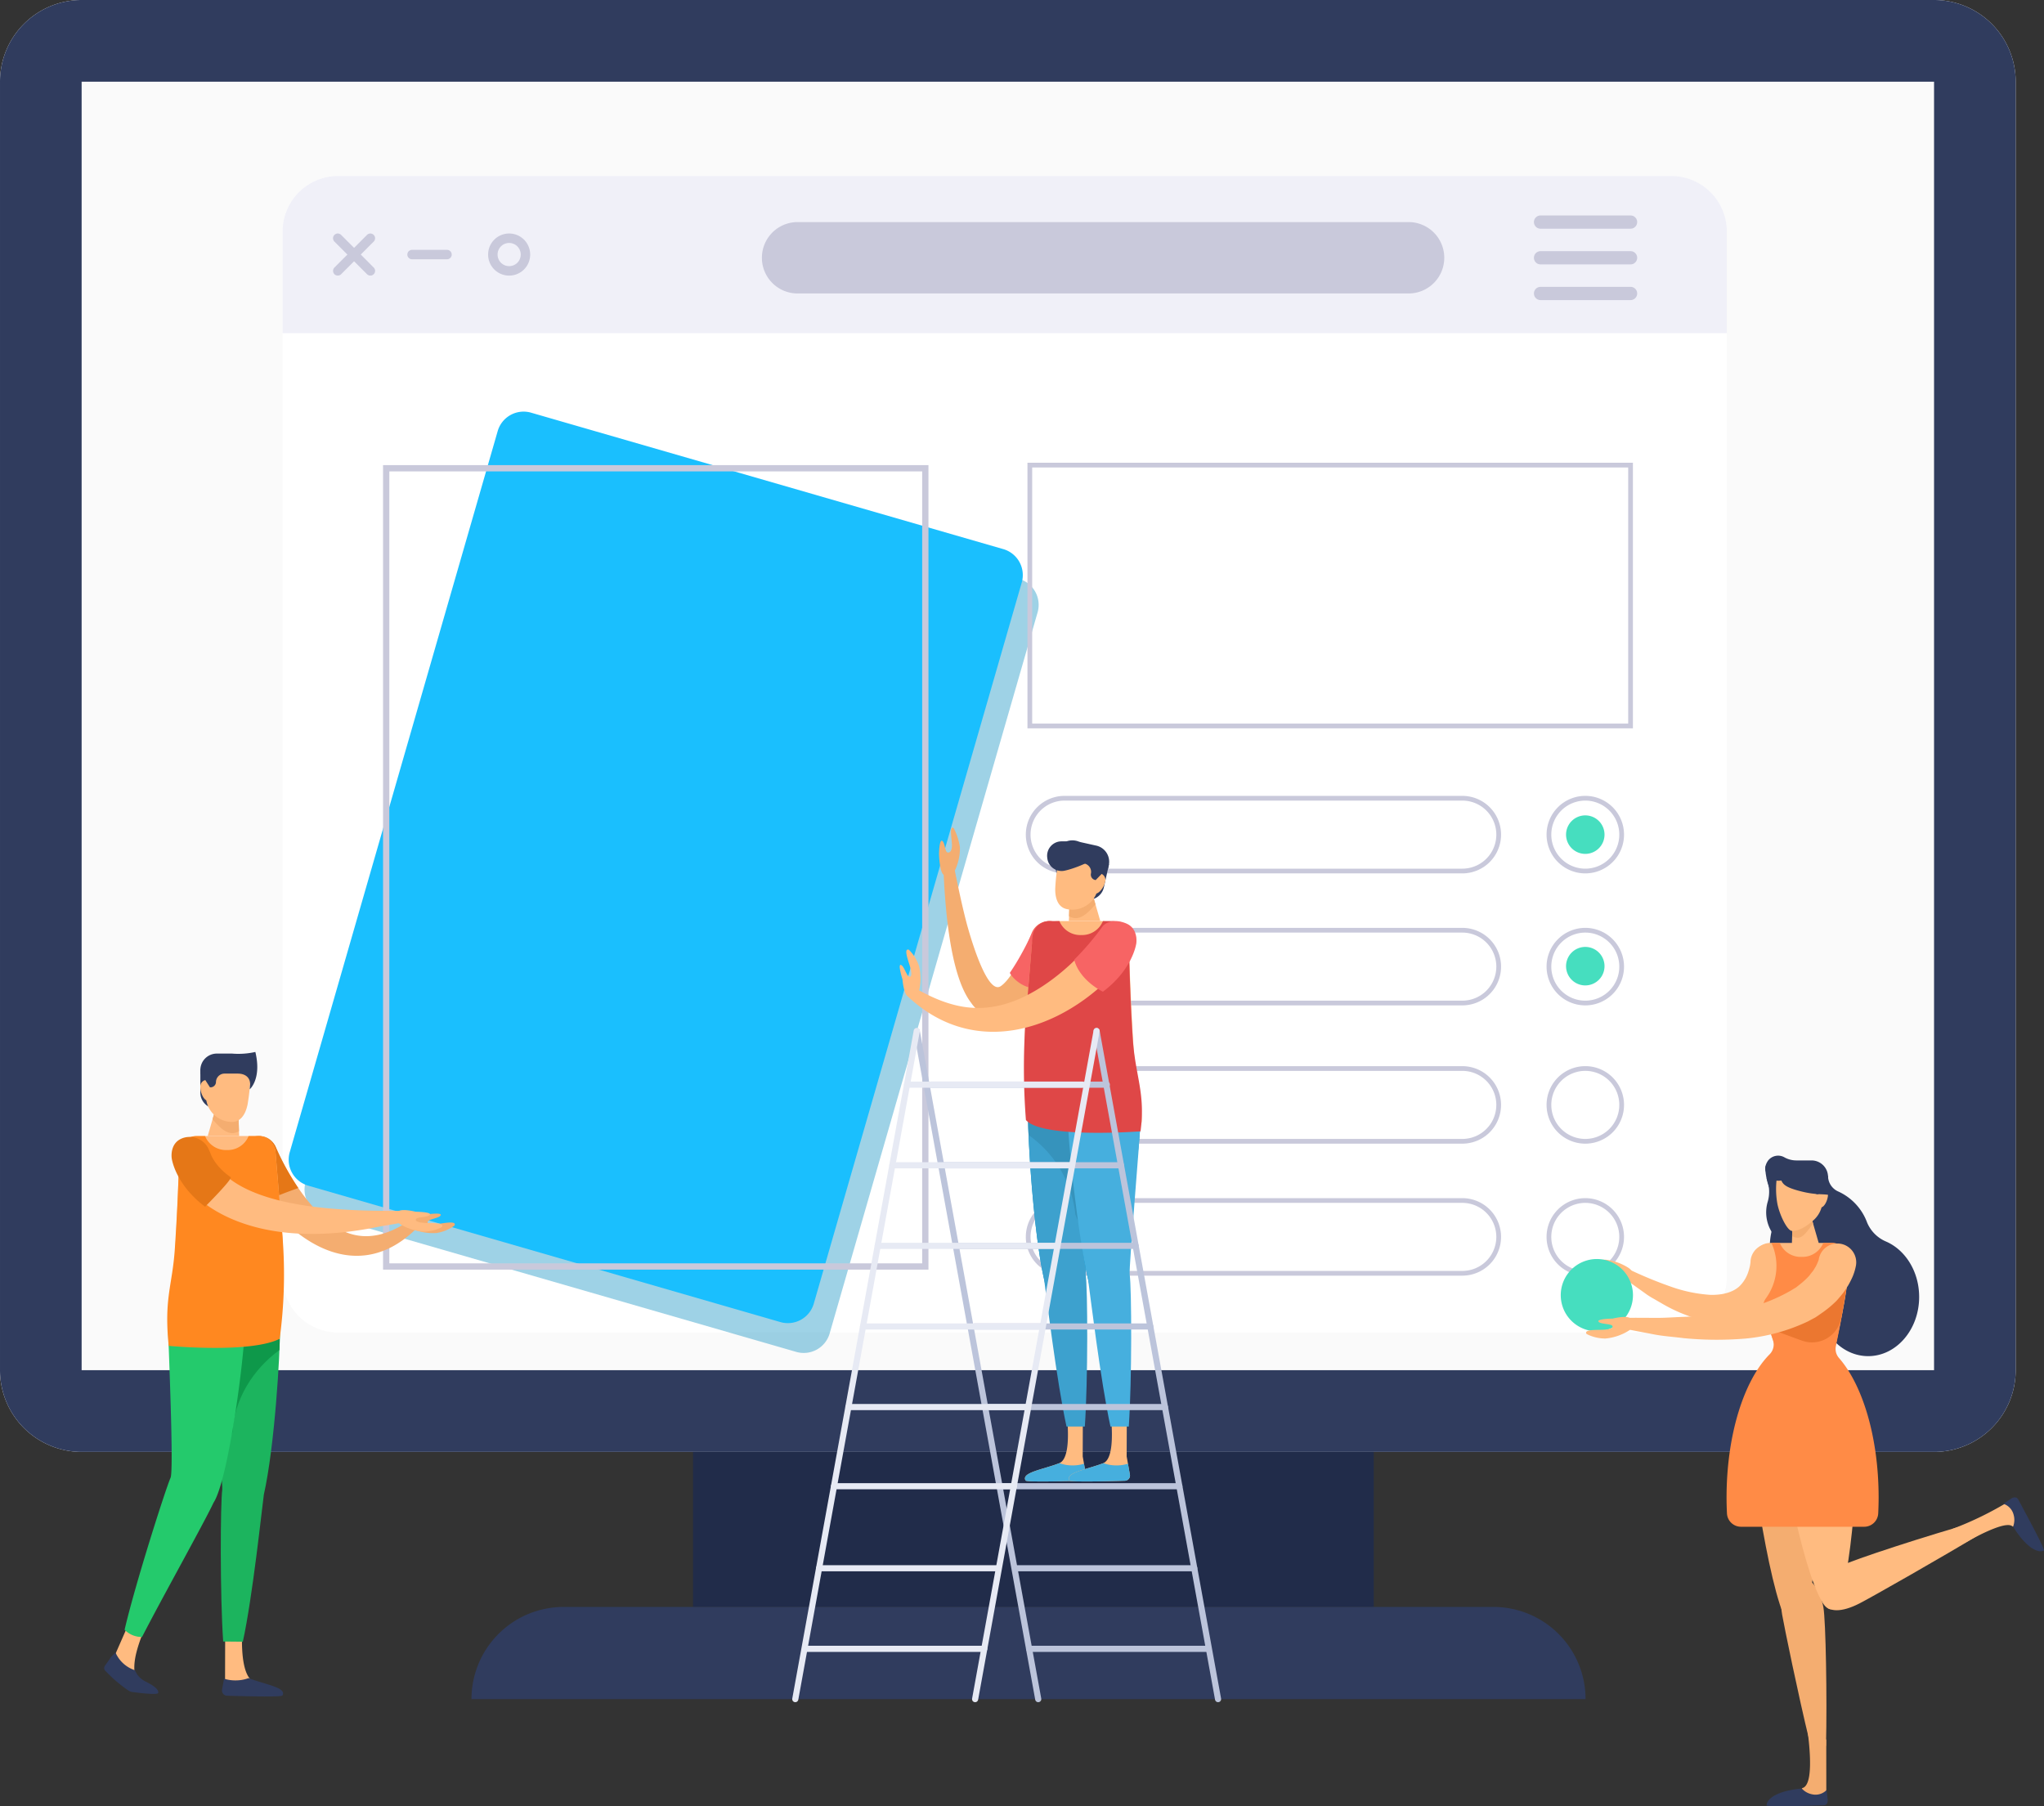 <svg xmlns="http://www.w3.org/2000/svg" xmlns:xlink="http://www.w3.org/1999/xlink" viewBox="0 0 432 381.767">
  <rect x="0" y="0" width="432" height="381.767" fill="#333333" stroke="none"/>
  <defs>
    <style>
      .cls-1 {
        fill: #0c8fc1;
      }

      .cls-2 {
        fill: #fafafa;
      }

      .cls-3 {
        fill: #303c5e;
      }

      .cls-4 {
        fill: #fff;
      }

      .cls-5 {
        fill: #f0f0f8;
      }

      .cls-6 {
        opacity: 0.4;
      }

      .cls-7 {
        clip-path: url(#clip-path);
      }

      .cls-8 {
        fill: #1abffe;
      }

      .cls-9 {
        fill: #c9c9db;
      }

      .cls-10, .cls-11, .cls-13, .cls-27, .cls-28 {
        fill: none;
      }

      .cls-10, .cls-11, .cls-13 {
        stroke: #c9c9db;
      }

      .cls-10, .cls-11, .cls-27, .cls-28 {
        stroke-linecap: round;
      }

      .cls-10 {
        stroke-width: 2.804px;
      }

      .cls-11 {
        stroke-width: 2px;
      }

      .cls-12 {
        fill: #212c4a;
      }

      .cls-14 {
        fill: #f4ad70;
      }

      .cls-15 {
        fill: #e57717;
      }

      .cls-16 {
        fill: #ffbb80;
      }

      .cls-17 {
        fill: #1cb45e;
      }

      .cls-18 {
        fill: #0e984a;
      }

      .cls-19 {
        fill: #24ca6c;
      }

      .cls-20 {
        fill: #ff8820;
      }

      .cls-21 {
        fill: #f76464;
      }

      .cls-22 {
        fill: #46afde;
      }

      .cls-23 {
        fill: #0091c7;
      }

      .cls-24 {
        fill: #3da1ce;
      }

      .cls-25 {
        fill: #3693bc;
      }

      .cls-26 {
        fill: #df4747;
      }

      .cls-27 {
        stroke: #bcc4db;
      }

      .cls-27, .cls-28 {
        stroke-width: 1.296px;
      }

      .cls-28 {
        stroke: #e7eaf4;
      }

      .cls-29 {
        fill: #46debf;
      }

      .cls-30 {
        fill: #ff8b46;
      }

      .cls-31 {
        fill: #eb7730;
      }
    </style>
    <clipPath id="clip-path">
      <rect id="Rectangle_534" data-name="Rectangle 534" class="cls-1" width="155.151" height="192.659"/>
    </clipPath>
  </defs>
  <g id="_4" data-name="4" transform="translate(0 -118.234)">
    <g id="Group_1436" data-name="Group 1436" transform="translate(0 118.234)">
      <path id="Path_2614" data-name="Path 2614" class="cls-2" d="M148.637,101.229A17.261,17.261,0,0,1,131.385,118.5H-260.126a17.261,17.261,0,0,1-17.254-17.269V-171.107a17.261,17.261,0,0,1,17.254-17.269H131.385a17.26,17.26,0,0,1,17.252,17.269Z" transform="translate(277.38 188.376)"/>
    </g>
    <g id="Group_1437" data-name="Group 1437" transform="translate(0.001 118.233)">
      <path id="Path_2615" data-name="Path 2615" class="cls-3" d="M142.617,0H-248.894a17.26,17.26,0,0,0-17.252,17.269V289.605a17.261,17.261,0,0,0,17.252,17.271H142.617a17.261,17.261,0,0,0,17.252-17.271V17.269A17.26,17.26,0,0,0,142.617,0m0,289.605H-248.894V17.269H142.617Zm0-272.336" transform="translate(266.146)"/>
    </g>
    <g id="Group_1438" data-name="Group 1438" transform="translate(59.722 155.43)">
      <path id="Path_2616" data-name="Path 2616" class="cls-4" d="M106.5,81.339A11.731,11.731,0,0,1,94.777,93.076h-281.8a11.731,11.731,0,0,1-11.723-11.736V-139.628a11.73,11.73,0,0,1,11.723-11.735h281.8A11.73,11.73,0,0,1,106.5-139.628Z" transform="translate(198.746 151.363)"/>
    </g>
    <g id="Group_1439" data-name="Group 1439" transform="translate(59.722 155.431)">
      <path id="Path_2617" data-name="Path 2617" class="cls-5" d="M102.41,0h-281.8a11.729,11.729,0,0,0-11.723,11.735V33.212H114.133V11.735A11.729,11.729,0,0,0,102.41,0" transform="translate(191.113)"/>
    </g>
    <g id="Group_1443" data-name="Group 1443" class="cls-6" transform="translate(64.37 211.535)">
      <g id="Group_1442" data-name="Group 1442">
        <g id="Group_1441" data-name="Group 1441" class="cls-7">
          <g id="Group_1440" data-name="Group 1440" transform="translate(0 -0.001)">
            <path id="Path_2618" data-name="Path 2618" class="cls-1" d="M36.257,67.264l-99.8-28.837a5.706,5.706,0,0,1-3.9-7.066l43.95-152.406a5.7,5.7,0,0,1,7.059-3.9l99.8,28.835a5.708,5.708,0,0,1,3.9,7.067L43.316,63.364a5.7,5.7,0,0,1-7.059,3.9" transform="translate(67.661 125.171)"/>
          </g>
        </g>
      </g>
    </g>
    <g id="Group_1444" data-name="Group 1444" transform="translate(61.017 205.232)">
      <path id="Path_2619" data-name="Path 2619" class="cls-8" d="M36.257,67.264l-99.8-28.835a5.709,5.709,0,0,1-3.9-7.067l43.95-152.406a5.7,5.7,0,0,1,7.059-3.9l99.8,28.835a5.709,5.709,0,0,1,3.9,7.067L43.316,63.364a5.7,5.7,0,0,1-7.059,3.9" transform="translate(67.661 125.17)"/>
    </g>
    <path id="Path_2620" data-name="Path 2620" class="cls-9" d="M223.287-186.04H108.014V-16H223.287ZM221.96-17.327H109.341V-184.712H221.96Z" transform="translate(-27.057 402.581)"/>
    <g id="Group_1445" data-name="Group 1445" transform="translate(325.595 165.172)">
      <path id="Path_2621" data-name="Path 2621" class="cls-10" d="M0,0H19.023"/>
    </g>
    <g id="Group_1446" data-name="Group 1446" transform="translate(325.595 172.717)">
      <path id="Path_2622" data-name="Path 2622" class="cls-10" d="M0,0H19.023"/>
    </g>
    <g id="Group_1447" data-name="Group 1447" transform="translate(325.595 180.262)">
      <path id="Path_2623" data-name="Path 2623" class="cls-10" d="M0,0H19.023"/>
    </g>
    <g id="Group_1448" data-name="Group 1448" transform="translate(161.029 165.173)">
      <path id="Path_2624" data-name="Path 2624" class="cls-9" d="M47.687,5.274H-81.456a7.541,7.541,0,0,1-7.536-7.545,7.54,7.54,0,0,1,7.536-7.544H47.687a7.541,7.541,0,0,1,7.538,7.544,7.541,7.541,0,0,1-7.538,7.545" transform="translate(88.992 9.815)"/>
    </g>
    <g id="Group_1449" data-name="Group 1449" transform="translate(71.39 168.586)">
      <path id="Path_2625" data-name="Path 2625" class="cls-11" d="M2.4,0-4.488,6.9" transform="translate(4.488)"/>
    </g>
    <g id="Group_1450" data-name="Group 1450" transform="translate(71.39 168.586)">
      <path id="Path_2626" data-name="Path 2626" class="cls-11" d="M2.4,2.412l-6.893-6.9" transform="translate(4.488 4.488)"/>
    </g>
    <g id="Group_1451" data-name="Group 1451" transform="translate(104.165 168.586)">
      <path id="Path_2627" data-name="Path 2627" class="cls-11" d="M1.2,2.412h0a3.448,3.448,0,0,1-3.446-3.45A3.449,3.449,0,0,1,1.2-4.488a3.449,3.449,0,0,1,3.446,3.45A3.448,3.448,0,0,1,1.2,2.412Z" transform="translate(2.244 4.488)"/>
    </g>
    <g id="Group_1452" data-name="Group 1452" transform="translate(87.089 172.036)">
      <path id="Path_2628" data-name="Path 2628" class="cls-11" d="M0,0H7.384"/>
    </g>
    <path id="Path_2629" data-name="Path 2629" class="cls-12" d="M294.539-17.606H150.673V-50.374H294.539Z" transform="translate(-4.198 475.485)"/>
    <g id="Group_1453" data-name="Group 1453" transform="translate(99.649 457.877)">
      <path id="Path_2630" data-name="Path 2630" class="cls-3" d="M82.151,6.811H-153.307a19.474,19.474,0,0,1,19.466-19.485H62.686A19.475,19.475,0,0,1,82.151,6.811" transform="translate(153.307 12.674)"/>
    </g>
    <g id="Group_1454" data-name="Group 1454" transform="translate(217.308 286.948)">
      <path id="Path_2631" data-name="Path 2631" class="cls-13" d="M32.013,5.378H-52.056a7.689,7.689,0,0,1-7.685-7.693,7.69,7.69,0,0,1,7.685-7.693H32.013A7.69,7.69,0,0,1,39.7-2.315,7.689,7.689,0,0,1,32.013,5.378Z" transform="translate(59.741 10.008)"/>
    </g>
    <g id="Group_1455" data-name="Group 1455" transform="translate(217.308 314.846)">
      <path id="Path_2632" data-name="Path 2632" class="cls-13" d="M32.013,5.378H-52.056a7.689,7.689,0,0,1-7.685-7.693,7.689,7.689,0,0,1,7.685-7.693H32.013A7.689,7.689,0,0,1,39.7-2.315,7.689,7.689,0,0,1,32.013,5.378Z" transform="translate(59.741 10.008)"/>
    </g>
    <g id="Group_1456" data-name="Group 1456" transform="translate(327.365 286.948)">
      <path id="Path_2633" data-name="Path 2633" class="cls-13" d="M2.681,5.378h0A7.689,7.689,0,0,1-5-2.315a7.69,7.69,0,0,1,7.685-7.693,7.69,7.69,0,0,1,7.685,7.693A7.689,7.689,0,0,1,2.681,5.378Z" transform="translate(5.004 10.008)"/>
    </g>
    <g id="Group_1457" data-name="Group 1457" transform="translate(327.365 314.846)">
      <path id="Path_2634" data-name="Path 2634" class="cls-13" d="M2.681,5.378h0A7.689,7.689,0,0,1-5-2.315a7.689,7.689,0,0,1,7.685-7.693,7.689,7.689,0,0,1,7.685,7.693A7.689,7.689,0,0,1,2.681,5.378Z" transform="translate(5.004 10.008)"/>
    </g>
    <g id="Group_1458" data-name="Group 1458" transform="translate(217.308 344.072)">
      <path id="Path_2635" data-name="Path 2635" class="cls-13" d="M34.694,2.689a7.689,7.689,0,0,1-7.685,7.693H-57.06a7.689,7.689,0,0,1-7.685-7.693A7.689,7.689,0,0,1-57.06-5H27.009A7.689,7.689,0,0,1,34.694,2.689Z" transform="translate(64.745 5.004)"/>
    </g>
    <g id="Group_1459" data-name="Group 1459" transform="translate(217.308 371.97)">
      <path id="Path_2636" data-name="Path 2636" class="cls-13" d="M34.694,2.689a7.689,7.689,0,0,1-7.685,7.693H-57.06a7.689,7.689,0,0,1-7.685-7.693A7.689,7.689,0,0,1-57.06-5H27.009A7.689,7.689,0,0,1,34.694,2.689Z" transform="translate(64.745 5.004)"/>
    </g>
    <g id="Group_1460" data-name="Group 1460" transform="translate(327.365 344.072)">
      <path id="Path_2637" data-name="Path 2637" class="cls-13" d="M2.681,5.378h0A7.689,7.689,0,0,1-5-2.315a7.689,7.689,0,0,1,7.685-7.693,7.689,7.689,0,0,1,7.685,7.693A7.689,7.689,0,0,1,2.681,5.378Z" transform="translate(5.004 10.008)"/>
    </g>
    <g id="Group_1461" data-name="Group 1461" transform="translate(327.365 371.97)">
      <path id="Path_2638" data-name="Path 2638" class="cls-13" d="M5.363,2.689a7.689,7.689,0,0,1-7.685,7.693,7.689,7.689,0,0,1-7.685-7.693A7.689,7.689,0,0,1-2.323-5,7.689,7.689,0,0,1,5.363,2.689Z" transform="translate(10.008 5.004)"/>
    </g>
    <g id="Group_1464" data-name="Group 1464" transform="translate(50.631 358.334)">
      <path id="Path_2641" data-name="Path 2641" class="cls-14" d="M2.7.884c1.865,4.465,5.953,11.478,10.935,15.5,5.537,4.523,11.2,3.851,17,.025a1.142,1.142,0,0,1,1.45,1.757C18.9,30.843,3.639,19.757-4.53,4.222-6.983-.441.07-4.166,2.526.5c.054.1.1.208.147.314Z" transform="translate(5.04 1.645)"/>
    </g>
    <g id="Group_1465" data-name="Group 1465" transform="translate(50.683 358.351)">
      <path id="Path_2642" data-name="Path 2642" class="cls-15" d="M4.313,3.838a.373.373,0,0,0-.022-.031A54.964,54.964,0,0,1-.535-5.009,3.985,3.985,0,0,0-5.92-6.681,3.993,3.993,0,0,0-7.59-1.291,48.706,48.706,0,0,0-2.358,6.648c.588-.627,5.268-2.308,6.672-2.81" transform="translate(8.05 7.141)"/>
    </g>
    <g id="Group_1466" data-name="Group 1466" transform="translate(36.846 358.351)">
      <path id="Path_2643" data-name="Path 2643" class="cls-16" d="M6.954,10.51A2.933,2.933,0,0,0,9.886,7.66,53.373,53.373,0,0,0,9.9,1.853C9.326-5.039,8.747-12.069,8.414-16.111a3.753,3.753,0,0,0-3.741-3.447H-8.041a3.89,3.89,0,0,0-3.89,3.779C-12.08-10.672-12.4-1.22-12.968,7.343a.227.227,0,0,0,0,.032,2.955,2.955,0,0,0,2.938,3.178Z" transform="translate(12.976 19.558)"/>
    </g>
    <g id="Group_1467" data-name="Group 1467" transform="translate(47.565 462.853)">
      <path id="Path_2644" data-name="Path 2644" class="cls-16" d="M1.843,3.577C.467,2.012.125-1.5.132-4.683a1.981,1.981,0,0,0-3.546-1.2L-3.44,4.055c1.9.523,4.095.523,5.283-.478" transform="translate(3.44 6.656)"/>
    </g>
    <g id="Group_1468" data-name="Group 1468" transform="translate(46.918 472.916)">
      <path id="Path_2645" data-name="Path 2645" class="cls-3" d="M1.981.01a.429.429,0,0,1-.052-.028A7.815,7.815,0,0,1-.846.469,8.032,8.032,0,0,1-3.27.111l-.41,2.3a1.1,1.1,0,0,0,1.047,1.3c3.224.1,11.479.317,11.7-.042C10.1,1.987,5.414,1.34,1.981.01" transform="translate(3.697 0.018)"/>
    </g>
    <g id="Group_1469" data-name="Group 1469" transform="translate(43.735 390.171)">
      <path id="Path_2646" data-name="Path 2646" class="cls-17" d="M1.133,14.981C.711,18,.643,37.319,1.32,47.135l4.156.04C7.554,37.654,9.491,19.16,9.9,16.211c.006-.038.008-.074.012-.111,2.315-10.245,3.462-30.191,3.37-34.231-.123-5.479-3.672-9.841-7.924-9.745s-7.6,4.615-7.474,10.094c.077,3.441,3.443,31.335,3.244,32.763" transform="translate(2.114 27.878)"/>
    </g>
    <g id="Group_1470" data-name="Group 1470" transform="translate(43.735 390.171)">
      <path id="Path_2647" data-name="Path 2647" class="cls-18" d="M5.373,3.407C5.249-2.071,1.7-6.434-2.55-6.338s-7.6,4.615-7.474,10.1c.055,2.5,1.843,17.866,2.745,26.657.86-2,1.786-4,2.649-6.01C-4.24,17.411-.277,11.148,5.3,7.067c.066-1.647.091-2.923.074-3.66" transform="translate(10.027 6.34)"/>
    </g>
    <g id="Group_1471" data-name="Group 1471" transform="translate(24.257 460.87)">
      <path id="Path_2648" data-name="Path 2648" class="cls-16" d="M1.456,3.74C1.151.771,2.5-2.574,3.692-5.749a2.062,2.062,0,0,0-3.766.025L-2.649.144a.754.754,0,0,0-.008.61A5.561,5.561,0,0,0,1.456,3.74" transform="translate(2.718 6.959)"/>
    </g>
    <g id="Group_1472" data-name="Group 1472" transform="translate(22.022 467.547)">
      <path id="Path_2649" data-name="Path 2649" class="cls-3" d="M3.027,2.117A4.5,4.5,0,0,1,.857-.23a6.76,6.76,0,0,1-4.1-3.71A5.645,5.645,0,0,0-4.307-2.865c-.355.517-.842,1.2-1.186,1.683a.846.846,0,0,0,.1,1.1l1.545,1.516c.295.287,3.215,2.812,3.97,2.913,1.941.261,5.524.678,5.646.215.209-.8-1.33-1.754-2.742-2.443" transform="translate(5.649 3.94)"/>
    </g>
    <g id="Group_1473" data-name="Group 1473" transform="translate(26.334 389.089)">
      <path id="Path_2650" data-name="Path 2650" class="cls-19" d="M3.389,14.5C2.34,16.87-4.058,36.877-6.325,46.626a5.044,5.044,0,0,0,3.686,1.525c3.949-7.731,13.34-24.537,15.1-28.369,3.188-4.767,6.689-31.942,6.572-37.02-.123-5.478-3.671-9.842-7.924-9.744s-8.366,4.523-8.243,10C2.952-13.438,4.1,12.9,3.389,14.5" transform="translate(6.325 26.984)"/>
    </g>
    <g id="Group_1474" data-name="Group 1474" transform="translate(35.345 358.352)">
      <path id="Path_2651" data-name="Path 2651" class="cls-20" d="M6.721,0H4.657a4.765,4.765,0,0,1-4.6,2.952A4.763,4.763,0,0,1-4.545,0H-6.429A3.552,3.552,0,0,0-9.986,3.451c-.144,5.023-.367,11.533-.943,20.283-.521,7.922-2.324,10.4-1.307,20.605,0,0,17.212,1.64,23.459-1.485a101.391,101.391,0,0,0,.613-21.443c-.577-6.958-1.164-14.056-1.5-18.08A3.628,3.628,0,0,0,6.721,0" transform="translate(12.542)"/>
    </g>
    <g id="Group_1475" data-name="Group 1475" transform="translate(86.044 374.743)">
      <path id="Path_2652" data-name="Path 2652" class="cls-14" d="M1.412.064s-3.328-.314-3.76.672-.541,1.726.868,2.409a11.361,11.361,0,0,0,5.051.836A8.692,8.692,0,0,0,7.359,2.415c.573-1.035-1.915-.567-3.132-.4s-2.606.235-2.522-.375S4.144.888,4.471.224,1.412.064,1.412.064" transform="translate(2.635 0.12)"/>
    </g>
    <g id="Group_1476" data-name="Group 1476" transform="translate(36.678 358.868)">
      <path id="Path_2653" data-name="Path 2653" class="cls-16" d="M2.738,1.262c5.537,12.428,32.6,11.586,40.7,11.709l.063,0a1.142,1.142,0,0,1,1.124,1.161c-.021,1.425-1.7,1.259-7.168,2.317C-.43,23.891-11.206-1.261-2.023-2.329.806-2.66,2.738,1.262,2.738,1.262" transform="translate(5.11 2.349)"/>
    </g>
    <g id="Group_1477" data-name="Group 1477" transform="translate(36.258 358.516)">
      <path id="Path_2654" data-name="Path 2654" class="cls-15" d="M4.355,2.981C.694.395.052-2.211.038-2.273l.022.117-.283-.652A4.428,4.428,0,0,0-5.87-5.244l-.1.042C-8.619-4.093-8.083-.96-8.083-.96c.065.438.951,5.607,7.043,10.179,0,0,5.888-5.89,5.4-6.239" transform="translate(8.128 5.547)"/>
    </g>
    <g id="Group_1478" data-name="Group 1478" transform="translate(42.345 344.194)">
      <path id="Path_2655" data-name="Path 2655" class="cls-3" d="M1.259,2.917H1.015A3.364,3.364,0,0,1-2.349-.45V-5.428H1.259Z" transform="translate(2.349 5.428)"/>
    </g>
    <g id="Group_1479" data-name="Group 1479" transform="translate(43.9 351.723)">
      <path id="Path_2656" data-name="Path 2656" class="cls-16" d="M2.318,2.317H-4.325L-2.41-4.312l4.529.56Z" transform="translate(4.325 4.312)"/>
    </g>
    <g id="Group_1480" data-name="Group 1480" transform="translate(44.922 351.722)">
      <path id="Path_2657" data-name="Path 2657" class="cls-14" d="M1.892.2l-4.529-.56L-3.53,2.725C-2.516,3.87-1.013,5.644.635,5.644a2.615,2.615,0,0,0,1.427-.42Z" transform="translate(3.53 0.364)"/>
    </g>
    <g id="Group_1481" data-name="Group 1481" transform="translate(43.515 343.656)">
      <path id="Path_2658" data-name="Path 2658" class="cls-16" d="M1.93,4.092h0A5.535,5.535,0,0,1-3.6-1.447V-7.615H5.887A48.275,48.275,0,0,1,5.2.452C4.678,2.89,3.488,4.092,1.93,4.092" transform="translate(3.602 7.615)"/>
    </g>
    <g id="Group_1482" data-name="Group 1482" transform="translate(42.345 346.478)">
      <path id="Path_2659" data-name="Path 2659" class="cls-16" d="M.969.762c0,1.2-.576,2.18-1.286,2.18S-1.809,1.365-1.809.159A1.409,1.409,0,0,1-.316-1.418c.71,0,1.286.976,1.286,2.18" transform="translate(1.809 1.418)"/>
    </g>
    <g id="Group_1483" data-name="Group 1483" transform="translate(42.345 340.574)">
      <path id="Path_2660" data-name="Path 2660" class="cls-3" d="M4.056,0A16.2,16.2,0,0,1-.883.343l-3.2,0A3.485,3.485,0,0,0-7.57,3.828v.747l1.029,1.342,1,1.56h.126A1.151,1.151,0,0,0-4.268,6.4,1.815,1.815,0,0,1-2.525,4.575H.317c1.731,0,2.629.93,2.629,2.226L2.858,7.9S5.431,5.75,4.056,0" transform="translate(7.57)"/>
    </g>
    <g id="Group_1484" data-name="Group 1484" transform="translate(83.571 373.997)">
      <path id="Path_2661" data-name="Path 2661" class="cls-16" d="M1.494.123S-1.742-.712-2.324.192s-.808,1.619.475,2.517A11.344,11.344,0,0,0,3.007,4.332a8.676,8.676,0,0,0,3.987-.945c.73-.929-1.8-.862-3.029-.89s-2.611-.18-2.431-.767S4.061,1.371,4.491.765s-3-.643-3-.643" transform="translate(2.789 0.229)"/>
    </g>
    <g id="Group_1485" data-name="Group 1485" transform="translate(199.376 300.504)">
      <path id="Path_2662" data-name="Path 2662" class="cls-14" d="M5.292,11.212A7.141,7.141,0,0,1-3.983,8.846c-4.649-6-5.544-20.947-5.892-28.525a1.142,1.142,0,0,1,2.259-.278c.9,4.46,1.709,8.331,2.682,12.025C-4.058-4.7-.616,7.079,2.205,5.333,5.685,3.05,9.325-7.35,8.765-5.813a3.984,3.984,0,0,1,5.11-2.381A3.99,3.99,0,0,1,16.254-3.08c-.561,1.537-5.16,11.443-10.961,14.291" transform="translate(9.876 20.864)"/>
    </g>
    <g id="Group_1486" data-name="Group 1486" transform="translate(213.425 312.912)">
      <path id="Path_2663" data-name="Path 2663" class="cls-21" d="M0,3.827C.912,2.49,1.759,1.094,2.539-.339A46.087,46.087,0,0,0,4.651-4.61l.028-.066c.045-.106.094-.211.149-.314A3.982,3.982,0,0,1,10.21-6.662a3.992,3.992,0,0,1,1.671,5.39,49.938,49.938,0,0,1-2.955,4.9c-.72,1.039-1.651,2.717-2.439,3.708C1.674,7.114-.006,3.837,0,3.827" transform="translate(0 7.122)"/>
    </g>
    <g id="Group_1487" data-name="Group 1487" transform="translate(216.591 312.913)">
      <path id="Path_2664" data-name="Path 2664" class="cls-16" d="M.3,13.741a2.022,2.022,0,0,0,1.4,1.7c4.876,1.62,12.265,2.494,20.255,3.185a2.005,2.005,0,0,0,2.187-1.943c.061-3.236-1.31-9.26-1.709-15.352-.5-7.576-.811-15.847-.978-21.19a5.9,5.9,0,0,0-5.9-5.711h-8.9A5.766,5.766,0,0,0,.9-20.277C.558-16.134.059-10.095-.432-4.16-.9,1.476-.045,10.468.3,13.741" transform="translate(0.569 25.57)"/>
    </g>
    <g id="Group_1488" data-name="Group 1488" transform="translate(216.62 413.13)">
      <path id="Path_2665" data-name="Path 2665" class="cls-16" d="M4.27,1.766,4.241,9.648l.683,3.839a1.1,1.1,0,0,1-1.047,1.3c-3.222.1-11.477.317-11.7-.042-1.038-1.68,3.654-2.328,7.086-3.657S.329-3.286.329-3.286Z" transform="translate(7.969 3.286)"/>
    </g>
    <g id="Group_1489" data-name="Group 1489" transform="translate(216.62 427.476)">
      <path id="Path_2666" data-name="Path 2666" class="cls-22" d="M2.524.01c.018-.008.032-.02.051-.029A7.823,7.823,0,0,0,5.351.468,8.032,8.032,0,0,0,7.775.11l.41,2.3a1.1,1.1,0,0,1-1.049,1.3c-3.224.1-11.477.317-11.7-.04C-5.6,1.986-.909,1.339,2.524.01" transform="translate(4.71 0.019)"/>
    </g>
    <g id="Group_1490" data-name="Group 1490" transform="translate(217.309 344.731)">
      <path id="Path_2667" data-name="Path 2667" class="cls-23" d="M0,3.407C-.123,8.885,2.029,43.643,6.282,43.74S15.274,9.235,15.4,3.757s-3.221-10-7.474-10.1S.126-2.071,0,3.407" transform="translate(0.003 6.34)"/>
    </g>
    <g id="Group_1491" data-name="Group 1491" transform="translate(217.309 344.732)">
      <path id="Path_2668" data-name="Path 2668" class="cls-24" d="M4.242,14.981c.421,3.016.49,22.338-.187,32.154H.183C-1.9,37.614-4.116,19.16-4.529,16.212c-.006-.04-.008-.075-.014-.112C-6.856,5.855-8-14.091-7.911-18.131c.123-5.479,3.672-9.841,7.924-9.745s7.6,4.617,7.474,10.094c-.077,3.441-3.443,31.335-3.244,32.763" transform="translate(7.916 27.878)"/>
    </g>
    <g id="Group_1492" data-name="Group 1492" transform="translate(217.309 344.732)">
      <path id="Path_2669" data-name="Path 2669" class="cls-25" d="M3.48,10.558c.946,2.3,1.812,4.632,2.639,6.994C7,8.844,8.851-7.013,8.908-9.551c.124-5.479-3.221-10-7.474-10.094s-7.8,4.266-7.924,9.744c-.017.739.008,2.014.074,3.66a23.6,23.6,0,0,1,9.9,16.8" transform="translate(6.494 19.647)"/>
    </g>
    <g id="Group_1493" data-name="Group 1493" transform="translate(225.91 413.13)">
      <path id="Path_2670" data-name="Path 2670" class="cls-16" d="M4.27,1.766,4.241,9.648l.685,3.839a1.1,1.1,0,0,1-1.049,1.3c-3.222.1-11.477.317-11.7-.042-1.038-1.68,3.654-2.328,7.086-3.657S.329-3.286.329-3.286Z" transform="translate(7.969 3.286)"/>
    </g>
    <g id="Group_1494" data-name="Group 1494" transform="translate(225.91 427.476)">
      <path id="Path_2671" data-name="Path 2671" class="cls-22" d="M2.524.01c.018-.008.032-.02.051-.029A7.823,7.823,0,0,0,5.351.468,8.032,8.032,0,0,0,7.775.11l.41,2.3a1.1,1.1,0,0,1-1.049,1.3c-3.224.1-11.477.317-11.7-.04C-5.6,1.986-.909,1.339,2.524.01" transform="translate(4.71 0.019)"/>
    </g>
    <g id="Group_1495" data-name="Group 1495" transform="translate(226.599 344.731)">
      <path id="Path_2672" data-name="Path 2672" class="cls-23" d="M0,3.407C-.123,8.885,2.029,43.643,6.282,43.74s8.074-34.633,8.2-40.11-2.3-9.872-6.555-9.968S.125-2.071,0,3.407" transform="translate(0.003 6.34)"/>
    </g>
    <g id="Group_1496" data-name="Group 1496" transform="translate(225.682 344.732)">
      <path id="Path_2673" data-name="Path 2673" class="cls-22" d="M4.562,14.981c.421,3.016.49,22.338-.187,32.154H.5C-1.575,37.614-3.8,19.16-4.209,16.212c-.006-.04-.008-.075-.014-.112C-6.536,5.855-8.6-14.218-8.511-18.259c.123-5.479,4.592-9.713,8.843-9.618s6.679,4.489,6.555,9.967c-.078,3.441-2.525,31.462-2.325,32.891" transform="translate(8.514 27.878)"/>
    </g>
    <g id="Group_1497" data-name="Group 1497" transform="translate(216.402 312.912)">
      <path id="Path_2674" data-name="Path 2674" class="cls-26" d="M.635,1.164a3.627,3.627,0,0,1,3.62-3.331H6.319a4.764,4.764,0,0,0,4.6,2.952,4.765,4.765,0,0,0,4.6-2.952H17.4a3.553,3.553,0,0,1,3.559,3.451c.144,5.023.29,12.639.866,21.388.521,7.921,2.729,11.543,1.639,19.6,0,0-20.754,1.594-24.222-2.389A143.645,143.645,0,0,1-.861,19.244C-.282,12.286.3,5.188.635,1.164" transform="translate(1.185 2.167)"/>
    </g>
    <g id="Group_1498" data-name="Group 1498" transform="translate(198.464 293.174)">
      <path id="Path_2675" data-name="Path 2675" class="cls-14" d="M0,1.939S.08,5.858,1.021,6.378s1.548.3,2.295-.864A10.975,10.975,0,0,0,4.416.505,12.93,12.93,0,0,0,3.11-3.509c-.977-.666-.439,2.158-.382,3.385S2.4,1.766,1.8,1.626,1.3-.442.67-.829,0,1.939,0,1.939" transform="translate(0 3.609)"/>
    </g>
    <g id="Group_1499" data-name="Group 1499" transform="translate(191.39 313.015)">
      <path id="Path_2676" data-name="Path 2676" class="cls-16" d="M16.718,2.23C5.564,17.447-15.191,26.381-30.832,11.573a1.144,1.144,0,0,1,1.356-1.822l.052.029c7.2,4.16,13.824,5.971,22.095,2.492C-.416,9.291,5.806,3.443,10.255-2.427l.083-.109c3.152-4.159,9.466.55,6.38,4.766" transform="translate(31.198 4.15)"/>
    </g>
    <g id="Group_1500" data-name="Group 1500" transform="translate(227.027 312.912)">
      <path id="Path_2677" data-name="Path 2677" class="cls-21" d="M0,2.853A56.21,56.21,0,0,0,6.076-4.285s1.613-1.906,4.93-.517C13.657-3.69,13.119-.557,13.119-.557,13.055-.12,12.169,5.05,6.077,9.62c0,0-4.859-2.254-6.077-6.768" transform="translate(0 5.309)"/>
    </g>
    <g id="Group_1501" data-name="Group 1501" transform="translate(229.052 300.137)">
      <path id="Path_2678" data-name="Path 2678" class="cls-3" d="M0,2.848.238,2.9A3.365,3.365,0,0,0,4.254.343L5.333-4.513,1.811-5.3Z" transform="translate(0 5.299)"/>
    </g>
    <g id="Group_1502" data-name="Group 1502" transform="translate(225.907 306.283)">
      <path id="Path_2679" data-name="Path 2679" class="cls-16" d="M0,2.317H6.643L4.727-4.312.2-3.752Z" transform="translate(0 4.312)"/>
    </g>
    <g id="Group_1503" data-name="Group 1503" transform="translate(225.934 306.283)">
      <path id="Path_2680" data-name="Path 2680" class="cls-14" d="M.06.2l4.528-.56.892,3.09C4.466,3.87,2.964,5.646,1.315,5.646A2.62,2.62,0,0,1-.112,5.224Z" transform="translate(0.112 0.364)"/>
    </g>
    <g id="Group_1504" data-name="Group 1504" transform="translate(223.021 298.079)">
      <path id="Path_2681" data-name="Path 2681" class="cls-16" d="M.837,4.3h0a5.534,5.534,0,0,0,6.6-4.2L8.776-5.931-.487-7.993A48.283,48.283,0,0,0-1.562.032C-1.583,2.524-.683,3.956.837,4.3" transform="translate(1.562 7.993)"/>
    </g>
    <g id="Group_1505" data-name="Group 1505" transform="translate(230.618 302.808)">
      <path id="Path_2682" data-name="Path 2682" class="cls-16" d="M.03.652C-.231,1.829.119,2.906.812,3.058S2.612,1.844,2.873.669A1.41,1.41,0,0,0,1.756-1.2C1.064-1.351.291-.522.03.652" transform="translate(0.056 1.214)"/>
    </g>
    <g id="Group_1506" data-name="Group 1506" transform="translate(222.894 295.87)">
      <path id="Path_2683" data-name="Path 2683" class="cls-3" d="M0,1.588A5.365,5.365,0,0,1,.383-.751,3.657,3.657,0,0,1,5.058-2.729a5.572,5.572,0,0,0,.61.174l3.125.695A3.485,3.485,0,0,1,11.438,2.3l-.161.727L9.93,4.132,8.669,5.422,8.546,5.4a1.153,1.153,0,0,1-.889-1.3,1.814,1.814,0,0,0-1.3-2.16L3.578,1.315C1.89.94.808,1.652.529,2.916L.377,4.006Z" transform="translate(0.007 2.954)"/>
    </g>
    <g id="Group_1507" data-name="Group 1507" transform="translate(190.16 318.932)">
      <path id="Path_2684" data-name="Path 2684" class="cls-16" d="M.2,2.2S.436,5.539,1.477,5.807s1.789.255,2.233-1.248a11.367,11.367,0,0,0,0-5.126A8.705,8.705,0,0,0,1.557-4.052C.445-4.452,1.31-2.069,1.672-.9s.654,2.537.04,2.552S.574-.63-.134-.845.2,2.2.2,2.2" transform="translate(0.381 4.097)"/>
    </g>
    <g id="Group_1508" data-name="Group 1508" transform="translate(231.764 336.147)">
      <path id="Path_2685" data-name="Path 2685" class="cls-27" d="M0,0,25.675,141.214"/>
    </g>
    <g id="Group_1509" data-name="Group 1509" transform="translate(193.757 336.148)">
      <path id="Path_2686" data-name="Path 2686" class="cls-27" d="M8.958,49.36-16.717-91.854" transform="translate(16.717 91.854)"/>
    </g>
    <g id="Group_1510" data-name="Group 1510" transform="translate(196.785 347.488)">
      <path id="Path_2687" data-name="Path 2687" class="cls-27" d="M0,0H37.148"/>
    </g>
    <g id="Group_1511" data-name="Group 1511" transform="translate(199.255 364.524)">
      <path id="Path_2688" data-name="Path 2688" class="cls-27" d="M0,0H37.669"/>
    </g>
    <g id="Group_1512" data-name="Group 1512" transform="translate(202.688 381.558)">
      <path id="Path_2689" data-name="Path 2689" class="cls-27" d="M0,0H37.332"/>
    </g>
    <g id="Group_1513" data-name="Group 1513" transform="translate(206.009 398.594)">
      <path id="Path_2690" data-name="Path 2690" class="cls-27" d="M0,0H37.109"/>
    </g>
    <g id="Group_1514" data-name="Group 1514" transform="translate(208.675 415.628)">
      <path id="Path_2691" data-name="Path 2691" class="cls-27" d="M0,0H37.54"/>
    </g>
    <g id="Group_1515" data-name="Group 1515" transform="translate(211.196 432.361)">
      <path id="Path_2692" data-name="Path 2692" class="cls-27" d="M0,0H38.06"/>
    </g>
    <g id="Group_1516" data-name="Group 1516" transform="translate(214.932 449.698)">
      <path id="Path_2693" data-name="Path 2693" class="cls-27" d="M0,0H37.477"/>
    </g>
    <g id="Group_1517" data-name="Group 1517" transform="translate(217.499 466.734)">
      <path id="Path_2694" data-name="Path 2694" class="cls-27" d="M0,0H37.579"/>
    </g>
    <g id="Group_1518" data-name="Group 1518" transform="translate(168.084 336.147)">
      <path id="Path_2695" data-name="Path 2695" class="cls-28" d="M8.957,0-16.716,141.214" transform="translate(16.716)"/>
    </g>
    <g id="Group_1519" data-name="Group 1519" transform="translate(206.09 336.148)">
      <path id="Path_2696" data-name="Path 2696" class="cls-28" d="M0,49.36,25.673-91.854" transform="translate(0 91.854)"/>
    </g>
    <g id="Group_1520" data-name="Group 1520" transform="translate(191.695 347.488)">
      <path id="Path_2697" data-name="Path 2697" class="cls-28" d="M12.923,0h-37.04" transform="translate(24.117)"/>
    </g>
    <g id="Group_1521" data-name="Group 1521" transform="translate(188.598 364.524)">
      <path id="Path_2698" data-name="Path 2698" class="cls-28" d="M13.143,0H-24.526" transform="translate(24.526)"/>
    </g>
    <g id="Group_1522" data-name="Group 1522" transform="translate(185.501 381.558)">
      <path id="Path_2699" data-name="Path 2699" class="cls-28" d="M13.025,0H-24.307" transform="translate(24.307)"/>
    </g>
    <g id="Group_1523" data-name="Group 1523" transform="translate(182.403 398.594)">
      <path id="Path_2700" data-name="Path 2700" class="cls-28" d="M12.947,0H-24.162" transform="translate(24.162)"/>
    </g>
    <g id="Group_1524" data-name="Group 1524" transform="translate(179.307 415.628)">
      <path id="Path_2701" data-name="Path 2701" class="cls-28" d="M13.1,0H-24.441" transform="translate(24.441)"/>
    </g>
    <g id="Group_1525" data-name="Group 1525" transform="translate(176.265 432.361)">
      <path id="Path_2702" data-name="Path 2702" class="cls-28" d="M13.279,0h-38.06" transform="translate(24.781)"/>
    </g>
    <g id="Group_1526" data-name="Group 1526" transform="translate(173.114 449.698)">
      <path id="Path_2703" data-name="Path 2703" class="cls-28" d="M13.076,0H-24.4" transform="translate(24.401)"/>
    </g>
    <g id="Group_1527" data-name="Group 1527" transform="translate(170.443 466.734)">
      <path id="Path_2704" data-name="Path 2704" class="cls-28" d="M13.111,0H-24.468" transform="translate(24.468)"/>
    </g>
    <g id="Group_1528" data-name="Group 1528" transform="translate(221.322 296.055)">
      <path id="Path_2705" data-name="Path 2705" class="cls-3" d="M3.816.756c.212,1.717-5.956,3.894-7.583,4.1A3.052,3.052,0,0,1-7.1,2.105a3.053,3.053,0,0,1,2.56-3.474c1.626-.2,8.139.407,8.35,2.125" transform="translate(7.121 1.406)"/>
    </g>
    <path id="Path_2706" data-name="Path 2706" class="cls-13" d="M323.982-130.909H197.017v-55.132H323.982Z" transform="translate(20.636 402.58)"/>
    <g id="Group_1559" data-name="Group 1559" transform="translate(330.986 290.573)">
      <path id="Path_2734" data-name="Path 2734" class="cls-29" d="M2.836,1.422A4.067,4.067,0,0,1-1.228,5.491,4.067,4.067,0,0,1-5.293,1.422,4.067,4.067,0,0,1-1.228-2.646,4.067,4.067,0,0,1,2.836,1.422" transform="translate(5.293 2.646)"/>
    </g>
    <g id="Group_1560" data-name="Group 1560" transform="translate(330.986 318.375)">
      <path id="Path_2735" data-name="Path 2735" class="cls-29" d="M2.836,1.422A4.067,4.067,0,0,1-1.228,5.491,4.067,4.067,0,0,1-5.293,1.422,4.067,4.067,0,0,1-1.228-2.646,4.067,4.067,0,0,1,2.836,1.422" transform="translate(5.293 2.646)"/>
    </g>
    <g id="Group_1561" data-name="Group 1561" transform="translate(373.278 367.285)">
      <path id="Path_2736" data-name="Path 2736" class="cls-3" d="M.029,0A7.569,7.569,0,0,1,.305,4.85a7.915,7.915,0,0,0,1.737,7.7A25.8,25.8,0,0,1,3.125,7.426C3.814,5.765,3.361.876.029,0" transform="translate(0.053)"/>
    </g>
    <g id="Group_1562" data-name="Group 1562" transform="translate(373.085 364.199)">
      <path id="Path_2737" data-name="Path 2737" class="cls-3" d="M1.957.713s-3.651,2.3-3.207,5.4c0,0-1.949-1.384-2.391-6.143-.3-3.3,5.6.744,5.6.744" transform="translate(3.652 1.327)"/>
    </g>
    <g id="Group_1563" data-name="Group 1563" transform="translate(374.044 366.779)">
      <path id="Path_2738" data-name="Path 2738" class="cls-3" d="M8.6,4.857A7.519,7.519,0,0,1,4.526.807,11.632,11.632,0,0,0-1.52-5.728a3.614,3.614,0,0,1-2.212-3.31H-7.34v2.755c-4.958,1.121-8.7,6.188-8.7,12.276,0,6.672,4.5,12.108,10.161,12.477.8,5.991,5.251,10.579,10.633,10.579,5.95,0,10.774-5.6,10.774-12.513,0-5.338-2.878-9.884-6.93-11.679" transform="translate(16.042 9.038)"/>
    </g>
    <g id="Group_1565" data-name="Group 1565" transform="translate(368.938 380.935)">
      <path id="Path_2740" data-name="Path 2740" class="cls-16" d="M.216,13.525c3.47,3.983,23.489,5.647,23.489,5.647C25.185,17.456,18.3-2.139,18.3-2.139s3.317-14.144,3.168-19.25a3.891,3.891,0,0,0-3.89-3.78H4.87a3.756,3.756,0,0,0-3.749,3.45C.788-17.676,6.065-2.583,6.065-2.583S-2.782,10.082.216,13.525" transform="translate(0.404 25.169)"/>
    </g>
    <g id="Group_1564" data-name="Group 1564" transform="translate(343.32 381.131)">
      <path id="Path_2739" data-name="Path 2739" class="cls-16" d="M12.068,1.5c-.045.4-.1.635-.147.889s-.108.507-.174.744a12.806,12.806,0,0,1-.435,1.41,15.888,15.888,0,0,1-1.224,2.69,14.443,14.443,0,0,1-4.135,4.511A16.458,16.458,0,0,1,3.189,13.12a15.205,15.205,0,0,1-2.878.666,21.859,21.859,0,0,1-2.8.109c-.888-.092-1.768-.212-2.637-.331a33.114,33.114,0,0,1-9.126-3.556l-2.044-1.181a15.734,15.734,0,0,1-1.971-1.264l-3.778-2.7a1.141,1.141,0,0,1-.267-1.591,1.141,1.141,0,0,1,1.384-.384l.08.037a86.621,86.621,0,0,0,8.229,3.351,30.727,30.727,0,0,0,8.165,1.7C-1.827,8.066.44,7.439,1.8,6.16A7.278,7.278,0,0,0,3.426,3.754a9.375,9.375,0,0,0,.49-1.505,5.369,5.369,0,0,0,.157-.778A2.676,2.676,0,0,0,4.118,1.1,1,1,0,0,0,4.132.865a3.981,3.981,0,1,1,7.936.64" transform="translate(22.521 2.801)"/>
    </g>
    <g id="Group_1566" data-name="Group 1566" transform="translate(380.418 481.965)">
      <path id="Path_2741" data-name="Path 2741" class="cls-14" d="M.037,5.222A1.069,1.069,0,0,0,.6,6.676c2.48,1.01,3.459.684,4.906-.324L5.494-5.7,3.118-9.291a.938.938,0,0,0-1.711.652C2.115-3.645,2.785,3.967.4,4.485c-.008,0-.177.352-.362.736" transform="translate(0.069 9.717)"/>
    </g>
    <g id="Group_1567" data-name="Group 1567" transform="translate(373.37 496.259)">
      <path id="Path_2742" data-name="Path 2742" class="cls-3" d="M3.361.427A3.909,3.909,0,0,1,1.177-.794C-3.858-.357-6.272,1.3-6.272,2.773c.218.36,8.845.063,12.07-.022.674-.018.945-.663.829-1.328L6.4-.471a3.262,3.262,0,0,1-3.036.9" transform="translate(6.272 0.794)"/>
    </g>
    <g id="Group_1568" data-name="Group 1568" transform="translate(384.817 439.932)">
      <path id="Path_2743" data-name="Path 2743" class="cls-16" d="M11.429,0C1.819,2.65-14.535,7.961-17.176,9.313c-3.729,1.909-4.855,5.522-3.743,7.7s4.047,2.1,7.776.189C-10.572,15.89,4.378,7.387,12.82,2.277,12.5,1.305,11.705.984,11.429,0" transform="translate(21.328)"/>
    </g>
    <g id="Group_1569" data-name="Group 1569" transform="translate(412.362 435.468)">
      <path id="Path_2744" data-name="Path 2744" class="cls-16" d="M4.819,1.887A1.068,1.068,0,0,0,5.867.733c-.21-2.67-.94-3.4-2.487-4.245A71.4,71.4,0,0,1-8.765,2.427,2.115,2.115,0,0,0-5.84,5.21C-1.831,2.986,2.878.767,4,1.892c0,.006.393,0,.82,0" transform="translate(8.993 3.512)"/>
    </g>
    <g id="Group_1570" data-name="Group 1570" transform="translate(423.417 434.721)">
      <path id="Path_2745" data-name="Path 2745" class="cls-3" d="M.754,1.283a3.922,3.922,0,0,1-.109,2.5C3.29,8.1,5.851,9.513,7.168,8.853,7.389,8.495,3.26.906,1.738-1.939,1.421-2.534.723-2.488.181-2.085L-1.407-1.031A3.257,3.257,0,0,1,.754,1.283" transform="translate(1.407 2.387)"/>
    </g>
    <g id="Group_1571" data-name="Group 1571" transform="translate(376.458 451.226)">
      <path id="Path_2746" data-name="Path 2746" class="cls-14" d="M2.076,12.2c1.077.643,2.44.509,3.519,1.147.243-10.07-.045-26.461-.55-29.307-.734-4.128-3.281-7.127-5.689-6.7s-3.766,4.123-3.032,8.25c.461,2.6,3.393,16.968,5.752,26.609" transform="translate(3.875 22.701)"/>
    </g>
    <g id="Group_1572" data-name="Group 1572" transform="translate(369.916 412.679)">
      <path id="Path_2747" data-name="Path 2747" class="cls-14" d="M.007,3.62c.312,5.472,5.228,39.946,9.475,39.7S15.7,8.209,15.384,2.739s-4.01-9.71-8.255-9.466S-.306-1.851.007,3.62" transform="translate(0.014 6.737)"/>
    </g>
    <g id="Group_1573" data-name="Group 1573" transform="translate(376.464 411.686)">
      <path id="Path_2748" data-name="Path 2748" class="cls-16" d="M0,3.514c.094,5.479,6.236,36.7,10.487,36.63S16.259,8.606,16.164,3.125,11.782-6.612,7.529-6.539-.095-1.965,0,3.514" transform="translate(0.001 6.54)"/>
    </g>
    <g id="Group_1574" data-name="Group 1574" transform="translate(378.695 374.891)">
      <path id="Path_2749" data-name="Path 2749" class="cls-16" d="M0,2.419l5.764-.606L3.939-4.5.212-4.038Z" transform="translate(0 4.501)"/>
    </g>
    <g id="Group_1575" data-name="Group 1575" transform="translate(378.765 374.89)">
      <path id="Path_2750" data-name="Path 2750" class="cls-14" d="M.049.162,3.778-.3l.57,1.971c-.836.944-1.908,2.978-3.264,2.978A2.159,2.159,0,0,1-.092,4.3Z" transform="translate(0.092 0.301)"/>
    </g>
    <g id="Group_1576" data-name="Group 1576" transform="translate(375.372 366.239)">
      <path id="Path_2751" data-name="Path 2751" class="cls-16" d="M1.189,4.253c1.266,0,2.634-.633,4.52-2.283A5.728,5.728,0,0,0,7.593-1.743V-7.914H-1.9a17.565,17.565,0,0,0-.02,6.526c.518,2.44,2.109,5.641,3.1,5.641" transform="translate(2.218 7.914)"/>
    </g>
    <path id="Path_2752" data-name="Path 2752" class="cls-4" d="M305.265-87.128h1.783v.809h-1.783Z" transform="translate(78.642 455.734)"/>
    <g id="Group_1577" data-name="Group 1577" transform="translate(383.576 369.062)">
      <path id="Path_2753" data-name="Path 2753" class="cls-16" d="M0,.761c0,1.2.576,2.18,1.286,2.18S2.778,1.364,2.778.16A1.409,1.409,0,0,0,1.286-1.417C.576-1.417,0-.441,0,.761" transform="translate(0 1.417)"/>
    </g>
    <g id="Group_1578" data-name="Group 1578" transform="translate(373.098 362.509)">
      <path id="Path_2754" data-name="Path 2754" class="cls-3" d="M3.409.347H.207a5.209,5.209,0,0,1-2.471-.62A2.685,2.685,0,0,0-5.786.394c-.774,1.119-1.046,2.581,1,3.94,1.052.7,2.586-.077,3.611.26.063,0,.118-.014.184-.014H1.849A1.815,1.815,0,0,1,3.592,6.4,1.152,1.152,0,0,0,4.741,7.483h.124l.453-1.45L6.894,4.581V3.833A3.485,3.485,0,0,0,3.409.347" transform="translate(6.362 0.645)"/>
    </g>
    <g id="Group_1579" data-name="Group 1579" transform="translate(335.258 384.469)">
      <path id="Path_2755" data-name="Path 2755" class="cls-16" d="M1.938,1.49s3.216.913,3.82.025.846-1.6-.413-2.527A11.361,11.361,0,0,0,.528-2.756a8.691,8.691,0,0,0-4.007.85C-4.233-.994-1.7-1-.473-.943s2.6.243,2.411.827S-.6.179-1.04.774s2.978.716,2.978.716" transform="translate(3.617 2.774)"/>
    </g>
    <g id="Group_1580" data-name="Group 1580" transform="translate(329.865 384.34)">
      <path id="Path_2756" data-name="Path 2756" class="cls-29" d="M5.325,2.67a7.635,7.635,0,0,1-7.632,7.638A7.635,7.635,0,0,1-9.938,2.67,7.636,7.636,0,0,1-2.306-4.969,7.636,7.636,0,0,1,5.325,2.67" transform="translate(9.938 4.969)"/>
    </g>
    <g id="Group_1581" data-name="Group 1581" transform="translate(335.215 396.581)">
      <path id="Path_2757" data-name="Path 2757" class="cls-16" d="M1.964.123S5.2-.713,5.782.192,6.59,1.81,5.308,2.707A11.347,11.347,0,0,1,.451,4.332a8.687,8.687,0,0,1-3.987-.947c-.73-.929,1.8-.861,3.029-.889s2.611-.18,2.431-.769S-.6,1.371-1.032.766s3-.643,3-.643" transform="translate(3.665 0.229)"/>
    </g>
    <g id="Group_1582" data-name="Group 1582" transform="translate(364.911 380.935)">
      <path id="Path_2758" data-name="Path 2758" class="cls-30" d="M8.284,8.494A2.877,2.877,0,0,1,7.647,6c.875-4.222,2.894-14.414,2.781-18.352A3.556,3.556,0,0,0,6.87-15.807H4.987a4.766,4.766,0,0,1-4.6,2.953,4.764,4.764,0,0,1-4.6-2.953H-5.985A11.637,11.637,0,0,1-7.113-4.14,2.958,2.958,0,0,0-7.606-1.5c.713,2.42,1.445,4.7,1.957,6.248a2.931,2.931,0,0,1-.714,2.992c-5.382,5.427-9.1,16.937-9.1,30.266,0,1.136.031,2.254.086,3.359a2.969,2.969,0,0,0,2.966,2.821H13.626a2.971,2.971,0,0,0,2.966-2.821c.055-1.105.086-2.223.086-3.359,0-12.739-3.394-23.814-8.393-29.508" transform="translate(15.46 15.807)"/>
    </g>
    <g id="Group_1583" data-name="Group 1583" transform="translate(374.966 386.69)">
      <path id="Path_2759" data-name="Path 2759" class="cls-31" d="M4.937,3.563C5.593.17,6.272-3.768,6.523-6.631A18.88,18.88,0,0,1-9.213,6.057C-7.634,6.7-5.442,7.51-3.326,8.272A6.264,6.264,0,0,0,4.937,3.563" transform="translate(9.213 6.631)"/>
    </g>
    <g id="Group_1584" data-name="Group 1584" transform="translate(375.937 364.359)">
      <path id="Path_2760" data-name="Path 2760" class="cls-3" d="M.08.9C.645,2.172.39,3.009,4.893,4.086s5.6-.141,7.344,1.8c0,0-1.352-3.6-3.866-4.317S1.794.983-.086-1.675A6.309,6.309,0,0,0,.08.9" transform="translate(0.149 1.675)"/>
    </g>
    <g id="Group_1585" data-name="Group 1585" transform="translate(342.287 381.105)">
      <path id="Path_2761" data-name="Path 2761" class="cls-16" d="M17.437,1.595a11.172,11.172,0,0,1-.731,2.441,18.741,18.741,0,0,1-.963,1.879c-.375.561-.726,1.158-1.141,1.673S13.759,8.607,13.319,9.1A22.647,22.647,0,0,1,10.4,11.549c-.511.355-1.018.719-1.536,1.055l-1.6.858A39.305,39.305,0,0,1-5.96,17.084a73,73,0,0,1-13.047-.094c-2.13-.28-4.271-.4-6.366-.812s-4.187-.779-6.26-1.216a1.143,1.143,0,0,1-.882-1.354,1.141,1.141,0,0,1,1.1-.907h.065c2.1-.034,4.173,0,6.245,0,2.07.037,4.13-.149,6.179-.211l1.536-.068,1.522-.171,3.027-.3A27.844,27.844,0,0,0-9.861,11.5c.981-.181,1.969-.337,2.94-.537A36.244,36.244,0,0,0,3.648,6.948l1.137-.689,1-.795A15.223,15.223,0,0,0,7.58,3.772c.226-.318.475-.615.717-.916s.392-.63.6-.936c.174-.311.315-.632.445-.929L9.509.563,9.55.41,9.573.342a.411.411,0,0,0-.015.1,3.982,3.982,0,1,1,7.879,1.156" transform="translate(32.54 2.968)"/>
    </g>
  </g>
</svg>
